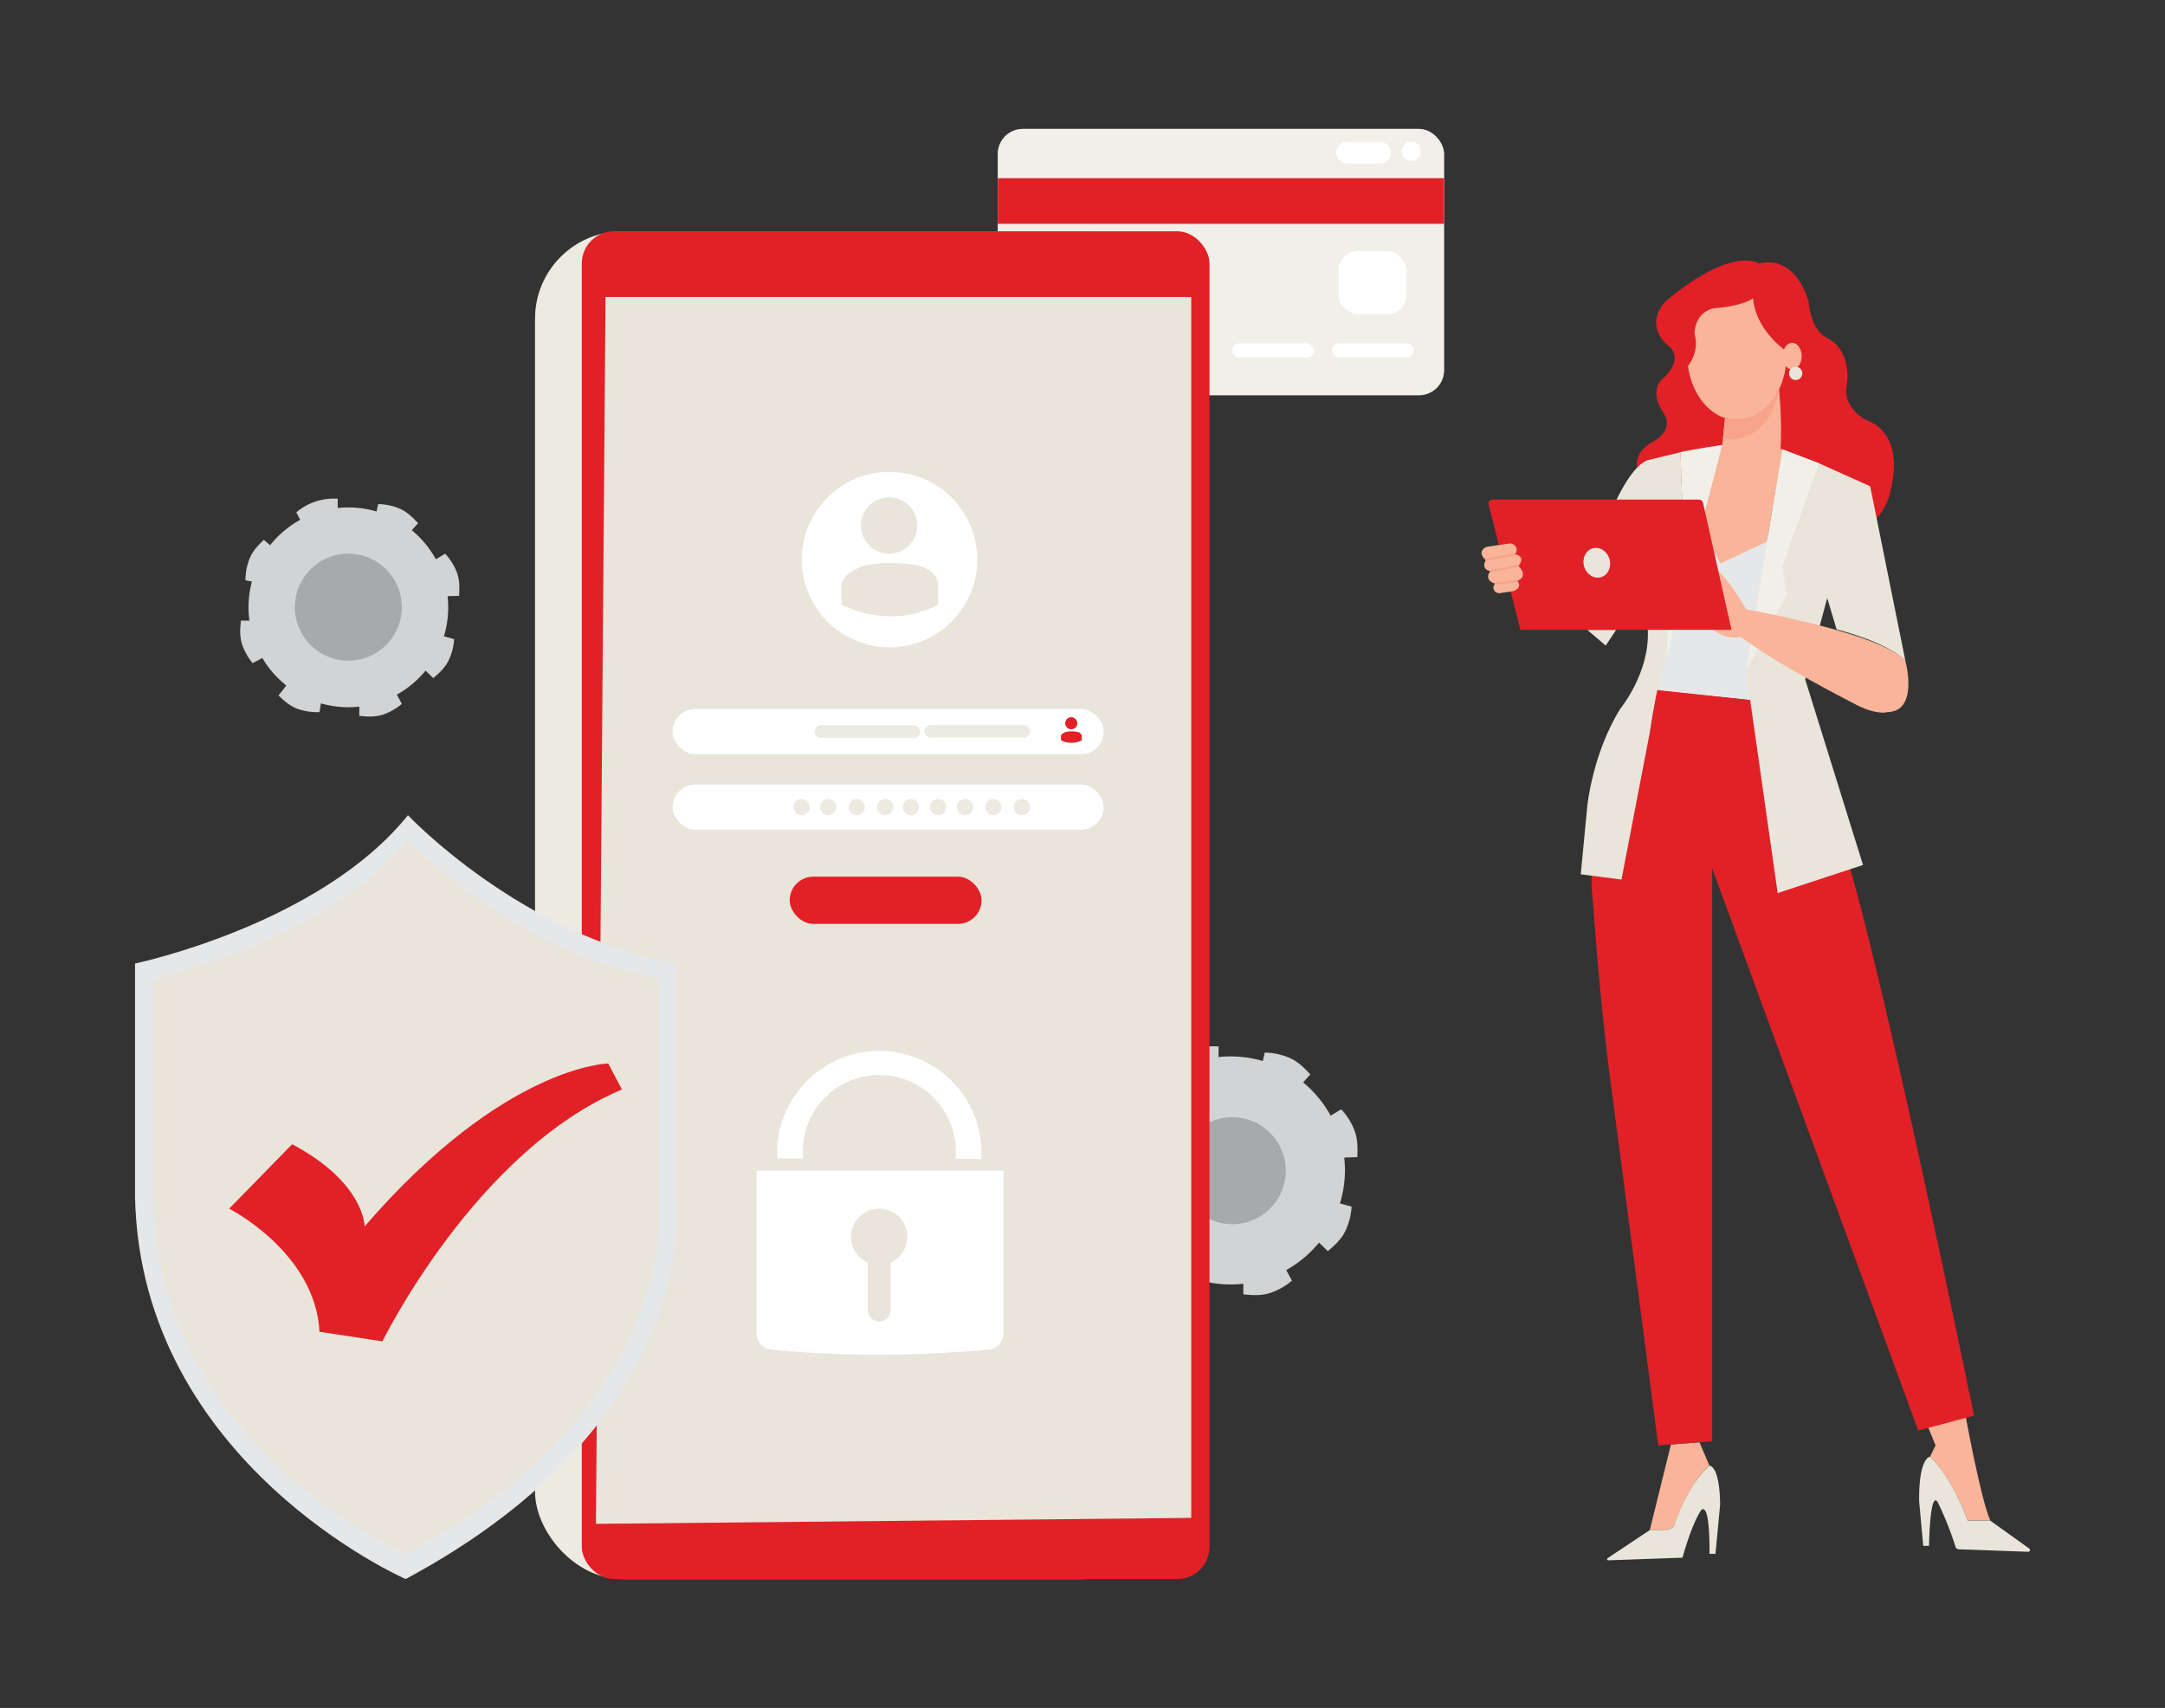  <!DOCTYPE svg PUBLIC "-//W3C//DTD SVG 1.1//EN" "http://www.w3.org/Graphics/SVG/1.1/DTD/svg11.dtd">
<svg id="e7771fe5-65a1-4e3a-a07f-be1a70c853d9" data-name="Layer 1" xmlns="http://www.w3.org/2000/svg" width="865.76" height="682.89" viewBox="0 0 865.76 682.89">
<rect x="0" y="0" width="865.76" height="682.89" fill="#333333" stroke="none"/>
<defs>
<style xmlns="http://www.w3.org/1999/xhtml">*, ::after, ::before { box-sizing: border-box; }
img, svg { vertical-align: middle; }
</style>
<style xmlns="http://www.w3.org/1999/xhtml">*, body, html { -webkit-font-smoothing: antialiased; }
img, svg { max-width: 100%; }
</style>
</defs>
<path d="M774,577.92l-4-9.87,15.68-3.8s6.17,34.44,10.21,43.7h-9s-6-16.66-15.06-25.58Z" fill="#f9b499"/>
<path d="M769.08,618.08h2.31s.33-22.67,3.53-17.38A133.75,133.75,0,0,1,782,618.45a1.36,1.36,0,0,0,1.26,1l27.75,1a.72.72,0,0,0,.44-1.31L795.89,608h-9s-6.07-17.05-15.06-25.58c0,0-4.6.17-4.38,17.89Z" fill="#e9e5da" data-primary="true"/>
<path d="M679.61,576.66l4,9.44s-7.25,4.93-14.13,23.78c0,0-.64,2.29-4.81,1.93h-4.95l8.48-34.28Z" fill="#f9b499"/>
<path d="M642.89,623l16.82-11.21h6.59s2.52-.22,3.17-1.93c0,0,5.13-16,14.13-23.78,0,0,4-.48,4.27,15.37L686,621.27h-2.4s.42-20.35-3.21-17.6c0,0-3.3,4-7.59,19.14l-29.64,1.05A.46.46,0,0,1,642.89,623Z" fill="#e9e5da" data-primary="true"/>
<polygon points="660.03 275.82 702.08 280.16 712.75 214.52 672.97 208.19 660.03 275.82" fill="#e6e7e8"/>
<path d="M663.12,577.92l21.56-1.65V347.17L767.1,572l22.29-6s-36.65-179.25-52-226.79l-19.45-57.4-60.77-6.47S632.41,323.73,637,360.7c0,0,2.31,34.17,6.27,65.94Z" fill="#e12127" data-secondary="true"/>
<path d="M654.7,186.89s-1.65-5.11,5.28-9.73c0,0,10.56-4.63,4.95-12.55,0,0-6.27-8.75.83-14,0,0,7.26-6.6,2-11.88,0,0-10.73-7.27-2.15-17.83,0,0,24.43-22,38-15.52,0,0,13.37-4.78,19.64,15.19,0,0,.49,10.89,7.26,14.53,0,0,7.08,2.53,8.18,13.12a23.28,23.28,0,0,1-.28,6.4c-.37,2.23-.33,6.83,4.73,11.22a15.89,15.89,0,0,0,4.29,2.59c3.93,1.62,14.35,8.17,7.84,30.54,0,0-2.64,7.76-6.6,9.25Z" fill="#e12127" data-secondary="true"/>
<path d="M182.51,228.39a23.45,23.45,0,0,0-4.5-7l-3.7,2.23A40.14,40.14,0,0,0,164.67,212l2.52-2.81c-1.43-1.43-3.92-4.47-7.78-6a23.11,23.11,0,0,0-8.17-1.63l-.68,2.95a39.79,39.79,0,0,0-15.51-1.39c0-1.24,0-2.47,0-3.7a23.15,23.15,0,0,0-16.56,5.42l1.56,3A40.09,40.09,0,0,0,108,218l-2.51-2.17c-1.4,1.46-4.39,4-5.84,7.89A23.45,23.45,0,0,0,98.17,232l2.57.53a39.72,39.72,0,0,0-1,15.64l-3.39-.06c-.15,2-.81,5.89.56,9.8a23.16,23.16,0,0,0,4.13,7.24l3.87-2.06a39.89,39.89,0,0,0,9.59,11l-3.13,4c1.51,1.33,4.19,4.22,8.13,5.5a23.11,23.11,0,0,0,8.26,1.12l.57-3.47a39.93,39.93,0,0,0,10.94,1.53,40.36,40.36,0,0,0,4.42-.25c0,1.24,0,2.48,0,3.72,2,.13,5.89.77,9.8-.63a23.21,23.21,0,0,0,7.21-4.18l-2-3.69a40,40,0,0,0,11.48-9.6l3.09,3c1.48-1.36,4.63-3.71,6.33-7.5a23.09,23.09,0,0,0,2-8.09l-4.08-1.13a39.9,39.9,0,0,0,1.71-11.58,40.91,40.91,0,0,0-.25-4.45l4.64-.17C183.63,236.13,184.09,232.22,182.51,228.39Z" fill="#d1d3d4"/>
<path d="M541.48,451.54a26.5,26.5,0,0,0-5.14-8l-4.23,2.54a45.77,45.77,0,0,0-11-13.3l2.87-3.21c-1.62-1.63-4.47-5.11-8.88-6.85a26.69,26.69,0,0,0-9.34-1.86l-.77,3.37a45.65,45.65,0,0,0-17.73-1.59l.06-4.23a26.52,26.52,0,0,0-18.93,6.2l1.79,3.39a45.79,45.79,0,0,0-13.83,11.72l-2.88-2.48c-1.59,1.66-5,4.58-6.67,9a26.68,26.68,0,0,0-1.67,9.38l2.93.61A45.4,45.4,0,0,0,446.52,468a46.1,46.1,0,0,0,.42,6.14l-3.88-.07c-.16,2.3-.92,6.73.65,11.2a26.41,26.41,0,0,0,4.72,8.27l4.42-2.35a45.86,45.86,0,0,0,11,12.54l-3.58,4.52c1.73,1.53,4.79,4.82,9.29,6.29a26.43,26.43,0,0,0,9.44,1.28l.65-4a45.69,45.69,0,0,0,12.5,1.75,44.33,44.33,0,0,0,5.05-.29c0,1.42,0,2.84,0,4.25,2.29.15,6.73.88,11.19-.72a26.46,26.46,0,0,0,8.24-4.77l-2.28-4.22a45.75,45.75,0,0,0,13.12-11l3.52,3.45c1.7-1.55,5.3-4.25,7.24-8.57a26.66,26.66,0,0,0,2.26-9.25l-4.66-1.29a45.53,45.53,0,0,0,2-13.23,47.31,47.31,0,0,0-.29-5.08l5.3-.2C542.76,460.38,543.28,455.92,541.48,451.54Z" fill="#d1d3d4"/>
<rect x="399" y="51.54" width="178.47" height="106.49" rx="10.01" fill="#e9e5da" data-primary="true"/>
<rect x="399" y="51.54" width="178.47" height="106.49" rx="10.01" fill="#fff" opacity="0.4"/>
<rect x="399" y="71.25" width="178.47" height="18.24" fill="#e12127" data-secondary="true"/>
<rect x="534.37" y="56.65" width="21.89" height="8.76" rx="4.38" fill="#fff"/>
<circle cx="564.47" cy="60.48" r="3.83" fill="#fff"/>
<rect x="535.28" y="100.43" width="27.18" height="25.17" rx="7.71" fill="#fff"/>
<rect x="492.78" y="137.28" width="32.65" height="5.65" rx="2.83" fill="#fff"/>
<rect x="532.55" y="137.28" width="32.65" height="5.65" rx="2.83" fill="#fff"/>
<circle cx="492.78" cy="468.08" r="21.39" opacity="0.2"/>
<rect x="213.96" y="92.49" width="254.29" height="538.86" rx="34.93" fill="#e9e5da" data-primary="true"/>
<rect x="213.96" y="92.49" width="254.29" height="538.86" rx="34.93" fill="#fff" opacity="0.2"/>
<path d="M714.47,141.59a32.67,32.67,0,0,1-3,14c-3.52,7.41-9.76,12.33-16.87,12.33a15.64,15.64,0,0,1-4.73-.74c-8.72-2.81-15.19-13.2-15.19-25.59,0-14.53,8.92-26.32,19.92-26.32S714.47,127.06,714.47,141.59Z" fill="#f9b499"/>
<ellipse cx="716.66" cy="142.41" rx="3.82" ry="5.32" fill="#f9b499"/>
<path d="M713.37,139.72c-12.47-9.87-12.29-20.5-12.29-20.5-5,3.47-15.52,4-15.52,4-8.25,1.65-7.92,10.4-7.92,10.4,2.15,7.1-2.68,12.74-2.68,12.74L672,129.45l10.07-16.17,26.08-1,10.07,19.14-3.77,6.62A7.38,7.38,0,0,0,713.37,139.72Z" fill="#e12127" data-secondary="true"/>
<circle cx="718.07" cy="149.29" r="2.66" fill="#e9e5da" data-primary="true"/>
<path d="M712.75,179.68l-6.12,36.84L688,225.27l-8.4-15.37,9.12-32,1.07-10.72a15.64,15.64,0,0,0,4.73.74c7.11,0,13.35-4.92,16.87-12.33a161.91,161.91,0,0,1,.65,23.88Z" fill="#f9b499"/>
<path d="M689.83,167.18l-.82,8.23s18,3.73,22.42-19.82C711.43,155.59,704.45,171.61,689.83,167.18Z" fill="#f7a48b"/>
<path d="M672,180.79l1.15,33.5-7.75,6.77,2.14,8.91-1.15,32.85,22.34-84.92S677.15,179.63,672,180.79Z" fill="#e9e5da" data-primary="true"/>
<path d="M672,180.79l1.15,33.5-7.75,6.77,2.14,8.91-1.15,32.85,22.34-84.92S677.15,179.63,672,180.79Z" fill="#fff" opacity="0.4"/>
<path d="M710.87,357.07,745,345.85l-23.11-74.17,8.8-32.57,3.74,12.54s20.47,5.06,27.51,12.55l-14.08-69.77-20.49-9.2-14.61-5.55L698.2,268.15Z" fill="#e9e5da" data-primary="true"/>
<polygon points="634.75 251.83 642.1 258.13 646.3 251.83 634.75 251.83" fill="#e9e5da" data-primary="true"/>
<path d="M646.3,200.09s6.83-15.23,13.4-16.28l12.33-3,1.15,33.5-7.75,6.77,2.14,8.91-1.15,32.85s-3.48,7.92-6.68,30l-11.33,58.83-16.29-2.1,2.63-27.32s2-20.82,13.18-38.87c0,0,11.88-14.38,11-31.51Z" fill="#e9e5da" data-primary="true"/>
<rect x="232.65" y="92.49" width="251.01" height="538.86" rx="12.85" fill="#e12127" data-secondary="true"/>
<polygon points="476.36 606.9 238.31 609.28 242.14 118.75 476.36 118.75 476.36 606.9" fill="#e9e5da" data-primary="true"/>
<circle cx="355.72" cy="223.74" r="35.08" fill="#fff"/>
<circle cx="355.54" cy="210.1" r="11.27" fill="#e9e5da" data-primary="true"/>
<path d="M336.45,241.73s19.09,10.55,38.72,0V234a6.36,6.36,0,0,0-1.92-4.56,13.42,13.42,0,0,0-9-3.71s-9.92-1.83-19.39.66a5.89,5.89,0,0,0-1.23.47,37,37,0,0,0-4.54,2.72,6.37,6.37,0,0,0-2.66,5.18Z" fill="#e9e5da" data-primary="true"/>
<rect x="268.95" y="283.48" width="172.38" height="18.06" rx="9.03" fill="#fff"/>
<path d="M365.45,295H328.3a2.5,2.5,0,1,1,0-5h37.15a2.5,2.5,0,1,1,0,5Z" fill="#e9e5da" data-primary="true"/>
<path d="M409.38,294.9H372.23a2.5,2.5,0,0,1,0-5h37.15a2.5,2.5,0,0,1,0,5Z" fill="#e9e5da" data-primary="true"/>
<g opacity="0.2">
<path d="M365.45,295H328.3a2.5,2.5,0,1,1,0-5h37.15a2.5,2.5,0,1,1,0,5Z" fill="#fff"/>
<path d="M409.38,294.9H372.23a2.5,2.5,0,0,1,0-5h37.15a2.5,2.5,0,0,1,0,5Z" fill="#fff"/>
</g>
<rect x="268.95" y="313.67" width="172.38" height="18.06" rx="9.03" fill="#fff"/>
<circle cx="320.54" cy="322.7" r="3.24" fill="#e9e5da" data-primary="true"/>
<circle cx="331.24" cy="322.7" r="3.24" fill="#e9e5da" data-primary="true"/>
<circle cx="342.61" cy="322.7" r="3.24" fill="#e9e5da" data-primary="true"/>
<circle cx="353.98" cy="322.7" r="3.24" fill="#e9e5da" data-primary="true"/>
<circle cx="364.26" cy="322.7" r="3.24" fill="#e9e5da" data-primary="true"/>
<circle cx="375.19" cy="322.7" r="3.24" fill="#e9e5da" data-primary="true"/>
<circle cx="385.9" cy="322.7" r="3.24" fill="#e9e5da" data-primary="true"/>
<circle cx="397.26" cy="322.7" r="3.24" fill="#e9e5da" data-primary="true"/>
<circle cx="408.64" cy="322.7" r="3.24" fill="#e9e5da" data-primary="true"/>
<g opacity="0.2">
<circle cx="320.54" cy="322.7" r="3.24" fill="#fff"/>
<circle cx="331.24" cy="322.7" r="3.24" fill="#fff"/>
<circle cx="342.61" cy="322.7" r="3.24" fill="#fff"/>
<circle cx="353.98" cy="322.7" r="3.24" fill="#fff"/>
<circle cx="364.26" cy="322.7" r="3.24" fill="#fff"/>
<circle cx="375.19" cy="322.7" r="3.24" fill="#fff"/>
<circle cx="385.9" cy="322.7" r="3.24" fill="#fff"/>
<circle cx="397.26" cy="322.7" r="3.24" fill="#fff"/>
<circle cx="408.64" cy="322.7" r="3.24" fill="#fff"/>
</g>
<rect x="315.79" y="350.52" width="76.73" height="18.88" rx="9.44" fill="#e12127" data-secondary="true"/>
<path d="M392.39,463.43c.07-1,.11-2,.11-3a40.88,40.88,0,0,0-81.75,0c0,.94,0,1.87.1,2.8l10.29-.05c-.08-.91-.13-1.82-.13-2.75a30.61,30.61,0,1,1,61.22,0c0,1,0,1.9-.13,2.84Z" fill="#fff"/>
<path d="M394.75,539.67c-13.83,1.26-29,2-45.34,2-14.43-.08-27.92-.81-40.35-2a6.67,6.67,0,0,1-4.6-1.91,6.48,6.48,0,0,1-1.91-4.6V468.08h98.71v65.08A6.52,6.52,0,0,1,394.75,539.67Z" fill="#fff"/>
<path d="M362.76,493.36a11.24,11.24,0,0,1-6.63,11.43v19a4.56,4.56,0,0,1-4.55,4.56h0a4.56,4.56,0,0,1-4.56-4.56v-19a11.25,11.25,0,1,1,15.74-11.43Z" fill="#e9e5da" data-primary="true"/>
<path d="M54,385.24s73.83-15.4,109.14-59.29c0,0,44.94,47.82,107.31,59.29v96.3s10.09,86.38-108.23,149.81c0,0-105.94-46.19-108.22-152.7Z" fill="#e6e7e8"/>
<path d="M61.14,391.41S130.09,377,163.07,336c0,0,42,44.66,100.21,55.37v89.94S272.7,562,162.21,621.25c0,0-98.94-43.13-101.07-142.6Z" fill="#e9e5da" data-primary="true"/>
<path d="M91.64,483.27s34.48,17.47,36.12,49.21l25.18,3.83s37.21-76.07,95.77-100.7l-5.48-10.39s-41.59.54-97.41,65.12c0,0,0-17.51-29-32.84Z" fill="#e12127" data-secondary="true"/>
<circle cx="139.3" cy="242.76" r="21.39" opacity="0.2"/>
<circle cx="428.38" cy="289.18" r="2.42" fill="#e12127" data-secondary="true"/>
<path d="M424.28,296a9.27,9.27,0,0,0,8.31,0v-1.66a1.39,1.39,0,0,0-.41-1,2.87,2.87,0,0,0-1.93-.79,10.7,10.7,0,0,0-4.16.14,1.48,1.48,0,0,0-.27.1,7.76,7.76,0,0,0-1,.58,1.38,1.38,0,0,0-.57,1.12Z" fill="#e12127" data-secondary="true"/>
<polygon points="698.2 268.15 712.75 179.69 727.36 185.23 712.75 226.34 714.47 237.93 698.2 268.15" fill="#e9e5da" data-primary="true"/>
<polygon points="698.2 268.15 712.75 179.69 727.36 185.23 712.75 226.34 714.47 237.93 698.2 268.15" fill="#fff" opacity="0.4"/>
<path d="M698.2,243.62s54.27,9.57,63.73,20.58c0,0,5.57,20.3-7.19,20.52,0,0-4.54,1.51-13.84-3.68,0,0-29.5-14.92-44.71-26.39a12.94,12.94,0,0,1-10.88-2.81l-1.73-26.57S690.32,229.35,698.2,243.62Z" fill="#f9b499"/>
<path d="M595.26,201.67,608,251.83h84.41l-11.38-50.74a1.71,1.71,0,0,0-1.67-1.34H596.75A1.54,1.54,0,0,0,595.26,201.67Z" fill="#e12127" data-secondary="true"/>
<ellipse cx="638.55" cy="225" rx="5.28" ry="6" transform="translate(-37.22 183.67) rotate(-15.91)" fill="#e9e5da" data-primary="true"/>
<path d="M594.14,223.92s-2.74-2.07-1.23-4.14a3.12,3.12,0,0,1,2.1-1.22l8.43-1.22a2.7,2.7,0,0,1,3,2,2.22,2.22,0,0,1-.67,2.2s4.73.79,1.42,4.73c0,0,4.41,4-.48,6,0,0,2.53,2.52-1.57,4.1l-5.27.77a2.32,2.32,0,0,1-2.6-1.64,2.27,2.27,0,0,1,.61-2.13s-4.74-1.26-1.9-5.05C596,228.31,592.09,228,594.14,223.92Z" fill="#f9b499"/>
<line x1="594.14" y1="223.92" x2="605.82" y2="221.53" fill="none" stroke="#f7a48b" stroke-miterlimit="10"/>
<line x1="596.03" y1="228.31" x2="607.24" y2="226.26" fill="none" stroke="#f7a48b" stroke-miterlimit="10"/>
<line x1="597.93" y1="233.36" x2="606.76" y2="232.26" fill="none" stroke="#f7a48b" stroke-miterlimit="10"/>
</svg>